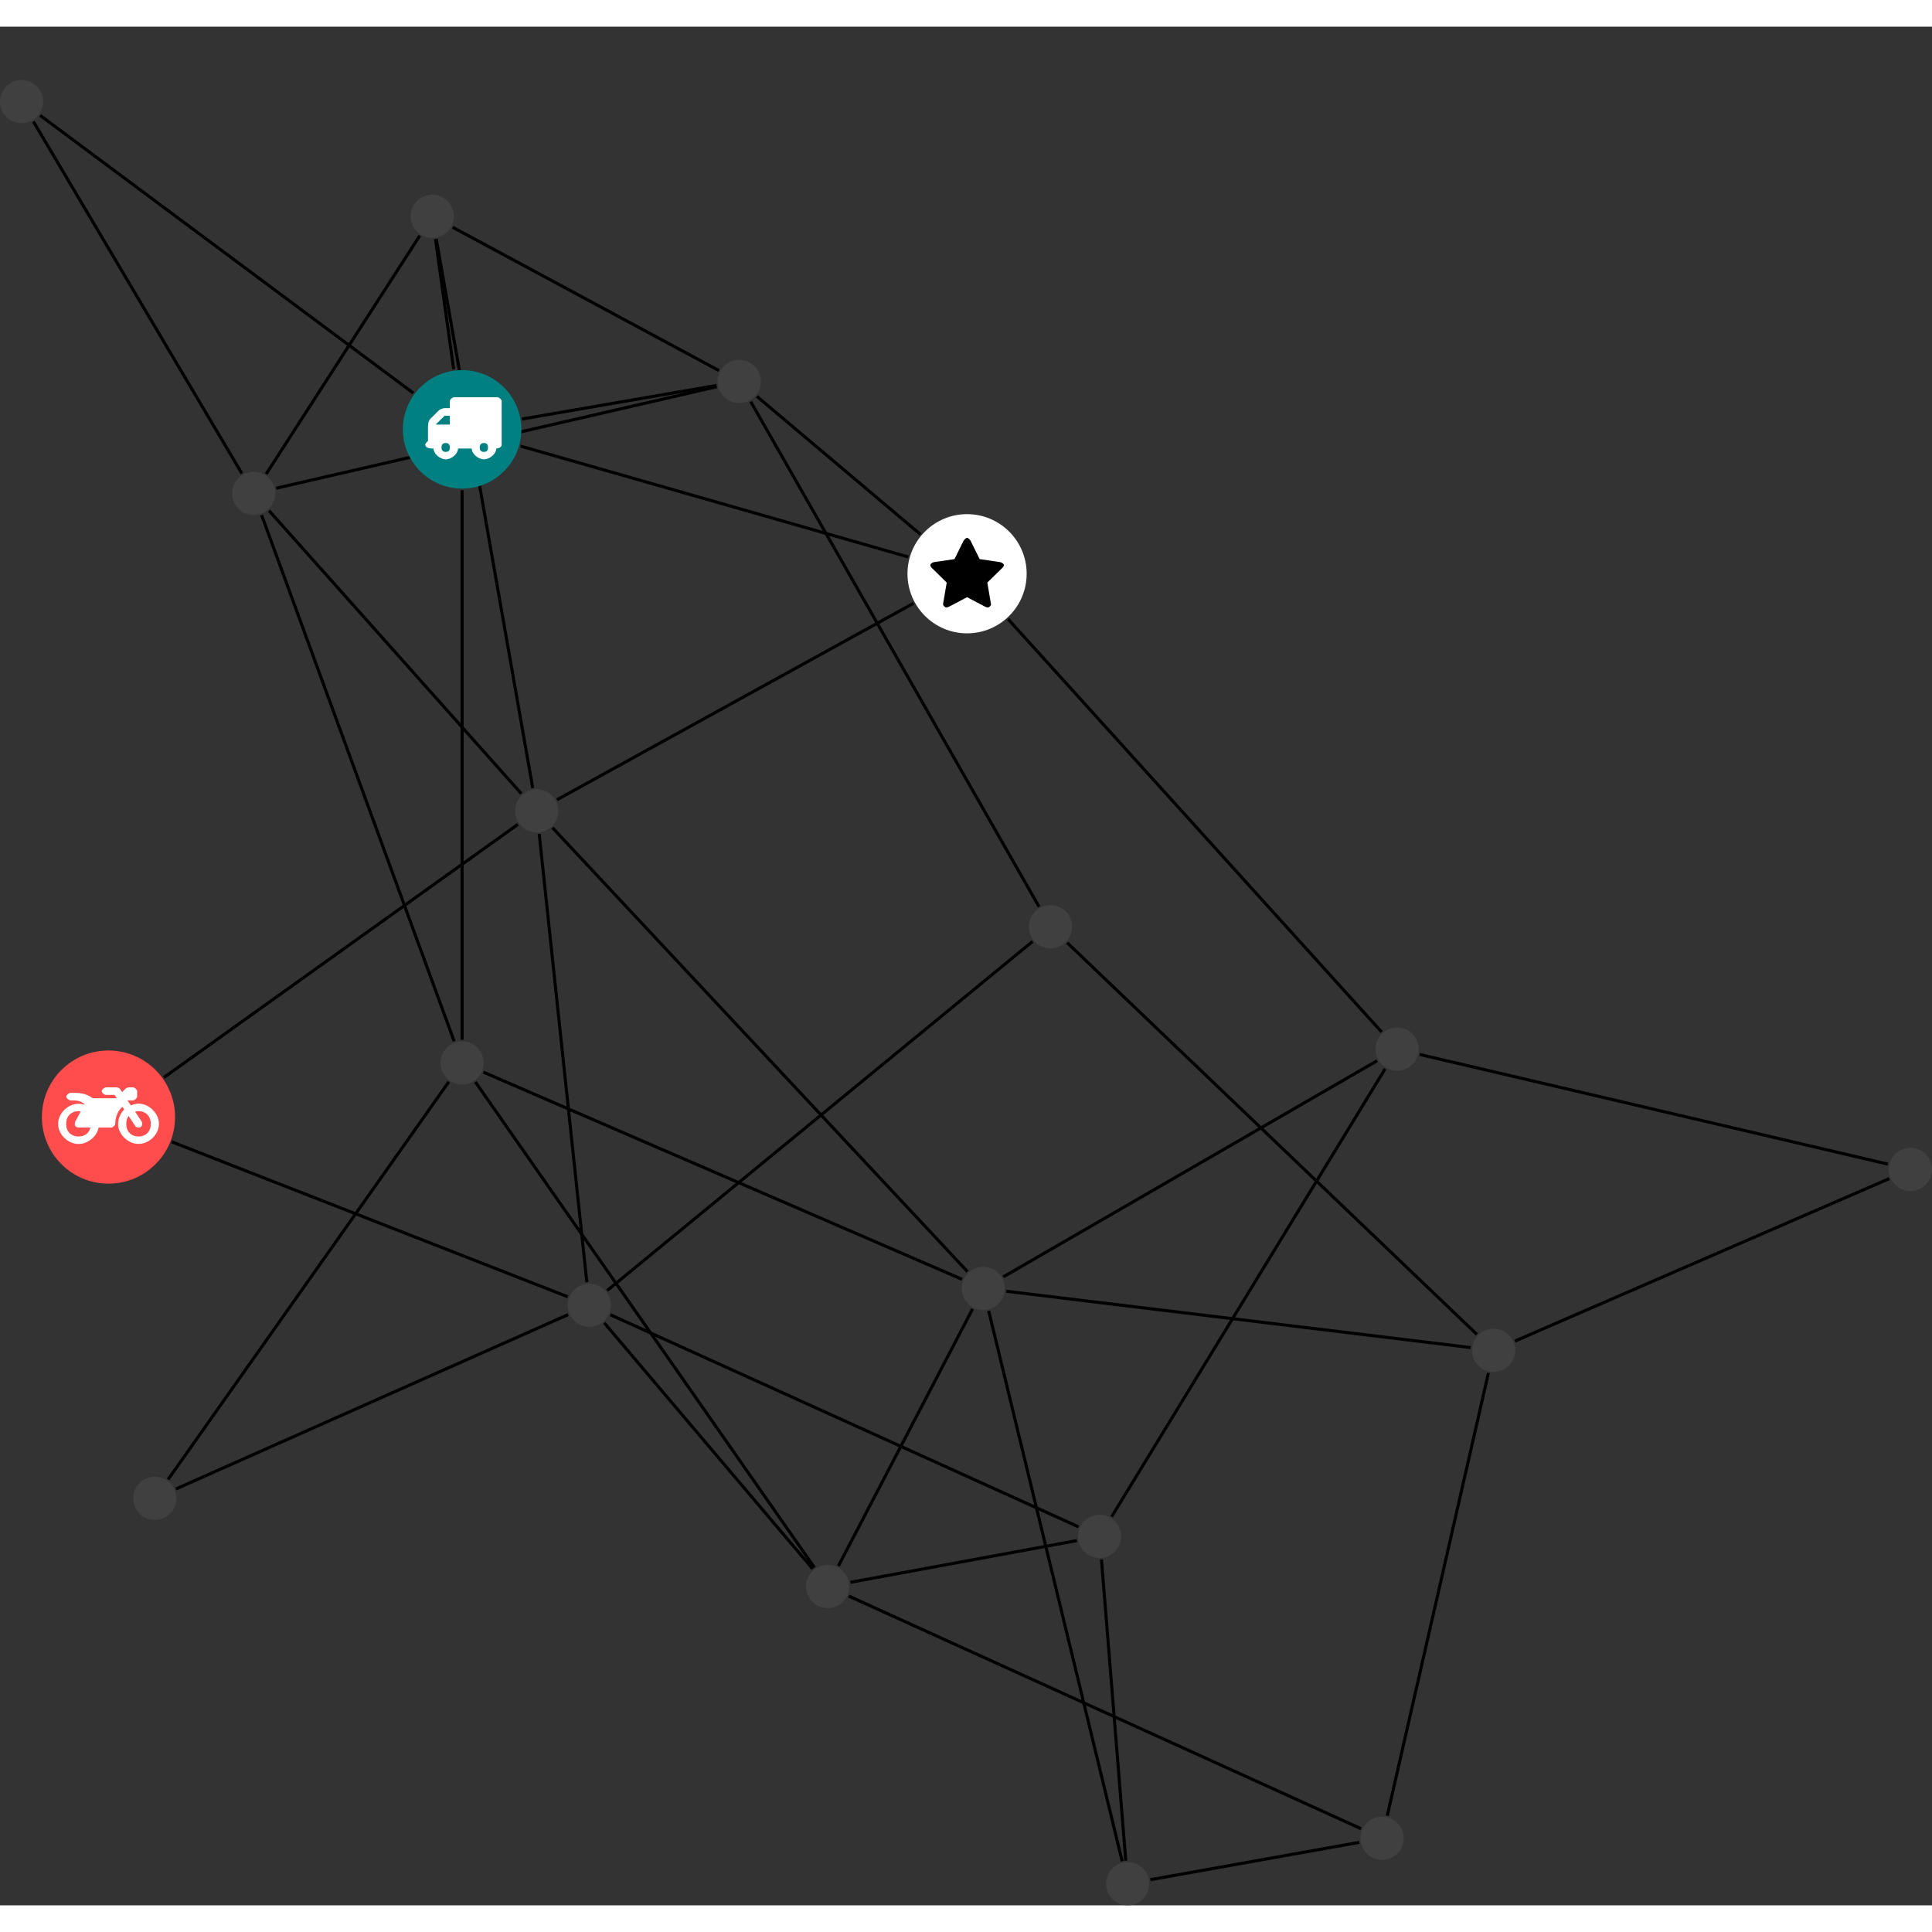 <?xml version="1.0" encoding="UTF-8"?>
<svg xmlns="http://www.w3.org/2000/svg" xmlns:xlink="http://www.w3.org/1999/xlink" width="252.061pt" height="252.061pt" viewBox="0.000 -6.961 252.061 245.101" version="1.1">
<rect x="0.000" y="-6.961" width="252.061" height="245.101" fill="#333333" stroke="none"/>
<defs>
<g>
<symbol overflow="visible" id="glyph0-0">
<path style="stroke:none;" d="M 1.422 -0.75 L 1.422 -7.922 L 3.562 -7.922 L 3.562 -0.891 L 1.422 -0.891 Z M 0.625 0 L 4.531 0 L 4.531 -8.812 L 0.438 -8.812 L 0.438 0 Z M 0.625 0 "/>
</symbol>
<symbol overflow="visible" id="glyph0-1">
<path style="stroke:none;" d="M 3.375 -0.844 C 3.375 -0.453 3.234 -0.266 2.844 -0.266 C 2.469 -0.266 2.297 -0.453 2.297 -0.844 C 2.297 -1.219 2.469 -1.422 2.844 -1.422 C 3.234 -1.422 3.375 -1.219 3.375 -0.844 Z M 1.594 -3.688 L 1.594 -3.859 C 1.594 -3.875 1.578 -3.875 1.594 -3.891 L 2.688 -4.969 C 2.703 -5 2.656 -4.984 2.688 -4.984 L 3.375 -4.984 L 3.375 -3.828 L 1.594 -3.828 Z M 8.359 -0.844 C 8.359 -0.453 8.219 -0.266 7.828 -0.266 C 7.453 -0.266 7.281 -0.453 7.281 -0.844 C 7.281 -1.219 7.453 -1.422 7.828 -1.422 C 8.219 -1.422 8.359 -1.219 8.359 -0.844 Z M 10.141 -6.891 C 10.141 -7.094 9.812 -7.391 9.609 -7.391 L 3.922 -7.391 C 3.719 -7.391 3.375 -7.094 3.375 -6.891 L 3.375 -5.969 L 2.672 -5.969 C 2.469 -5.969 2.078 -5.812 1.938 -5.672 L 0.844 -4.578 C 0.531 -4.266 0.531 -3.734 0.531 -3.328 L 0.531 -1.688 C 0.516 -1.688 0.172 -1.391 0.172 -1.203 C 0.172 -0.781 0.781 -0.703 1.062 -0.703 L 1.25 -0.703 C 1.25 -0.047 2.062 0.703 2.844 0.703 C 3.641 0.703 4.453 -0.047 4.453 -0.703 L 6.234 -0.703 C 6.234 -0.047 7.047 0.703 7.828 0.703 C 8.625 0.703 9.438 -0.047 9.438 -0.703 C 9.547 -0.703 10.141 -0.781 10.141 -1.203 Z M 10.141 -6.891 "/>
</symbol>
<symbol overflow="visible" id="glyph0-2">
<path style="stroke:none;" d="M 12.969 -2.906 C 12.844 -3.984 11.859 -5.016 10.781 -5.219 C 10.234 -5.328 9.703 -5.219 9.328 -5.031 L 8.875 -5.688 L 9.609 -5.688 C 9.812 -5.688 10.141 -5.984 10.141 -6.188 L 10.141 -6.891 C 10.141 -7.094 9.812 -7.391 9.609 -7.391 L 9.047 -7.391 C 8.969 -7.391 8.734 -7.312 8.656 -7.25 L 8.188 -6.766 L 7.891 -7.203 C 7.828 -7.281 7.594 -7.391 7.484 -7.391 L 6.078 -7.391 C 5.906 -7.391 5.547 -7.125 5.516 -6.953 C 5.484 -6.734 5.828 -6.406 6.047 -6.406 L 7.188 -6.406 L 7.484 -5.969 L 4.344 -5.969 C 4.141 -6.125 3.375 -6.672 2.141 -6.672 L 1.422 -6.672 C 1.219 -6.672 0.891 -6.375 0.891 -6.188 C 0.891 -5.984 1.219 -5.688 1.422 -5.688 L 1.781 -5.688 C 2.484 -5.688 2.906 -5.516 3.281 -5.188 L 3.25 -5.141 C 3.078 -5.188 2.797 -5.25 2.5 -5.25 C 1.109 -5.25 -0.172 -4 -0.172 -2.625 C -0.172 -1.25 1.109 0 2.5 0 C 3.75 0 4.953 -1.062 5.109 -2.141 L 6.766 -2.141 C 6.969 -2.141 7.281 -2.438 7.281 -2.625 C 7.281 -3.609 7.688 -4.391 8.219 -4.844 L 8.453 -4.5 C 7.969 -4.062 7.578 -3.203 7.672 -2.359 C 7.781 -1.172 8.969 -0.094 10.141 -0.016 C 11.703 0.094 13.156 -1.344 12.969 -2.906 Z M 2.5 -0.984 C 1.516 -0.984 0.875 -1.641 0.875 -2.625 C 0.875 -3.594 1.516 -4.281 2.5 -4.281 C 2.672 -4.281 2.844 -4.234 2.781 -4.25 L 2.047 -2.891 C 2 -2.781 2 -2.469 2.047 -2.359 C 2.125 -2.25 2.375 -2.141 2.5 -2.141 L 4.031 -2.141 C 3.891 -1.453 3.344 -0.984 2.5 -0.984 Z M 10.328 -0.984 C 9.344 -0.984 8.719 -1.641 8.719 -2.625 C 8.719 -3.109 8.859 -3.469 9.031 -3.641 L 9.906 -2.328 C 9.969 -2.219 10.203 -2.141 10.328 -2.141 C 10.391 -2.141 10.594 -2.188 10.641 -2.234 C 10.812 -2.344 10.844 -2.75 10.734 -2.922 L 9.875 -4.219 C 9.859 -4.219 10.094 -4.281 10.328 -4.281 C 11.297 -4.281 11.922 -3.594 11.922 -2.625 C 11.922 -1.641 11.297 -0.984 10.328 -0.984 Z M 10.328 -0.984 "/>
</symbol>
<symbol overflow="visible" id="glyph0-3">
<path style="stroke:none;" d="M 9.438 -5.078 C 9.438 -5.25 9.078 -5.453 8.938 -5.469 L 6.266 -5.859 L 5.078 -8.266 C 5.031 -8.375 4.75 -8.641 4.625 -8.641 C 4.5 -8.641 4.234 -8.375 4.172 -8.266 L 2.984 -5.859 L 0.312 -5.469 C 0.172 -5.453 -0.172 -5.25 -0.172 -5.078 C -0.172 -4.969 -0.062 -4.781 0.016 -4.719 L 1.969 -2.797 L 1.5 -0.062 C 1.5 -0.016 1.5 0.016 1.5 0.047 C 1.5 0.203 1.75 0.453 1.906 0.453 C 1.984 0.453 2.188 0.406 2.25 0.359 L 4.625 -0.891 L 7 0.359 C 7.062 0.406 7.266 0.453 7.344 0.453 C 7.5 0.453 7.75 0.203 7.75 0.047 C 7.75 0.016 7.75 -0.016 7.734 -0.062 L 7.266 -2.797 L 9.234 -4.719 C 9.297 -4.781 9.438 -4.969 9.438 -5.078 Z M 9.438 -5.078 "/>
</symbol>
</g>
<clipPath id="clip1">
  <path d="M 144 224 L 183 224 L 183 238.141 L 144 238.141 Z M 144 224 "/>
</clipPath>
<clipPath id="clip2">
  <path d="M 123 154 L 153 154 L 153 238.141 L 123 238.141 Z M 123 154 "/>
</clipPath>
<clipPath id="clip3">
  <path d="M 191 137 L 252.062 137 L 252.062 171 L 191 171 Z M 191 137 "/>
</clipPath>
<clipPath id="clip4">
  <path d="M 144 232 L 150 232 L 150 238.141 L 144 238.141 Z M 144 232 "/>
</clipPath>
<clipPath id="clip5">
  <path d="M 246 139 L 252.062 139 L 252.062 145 L 246 145 Z M 246 139 "/>
</clipPath>
</defs>
<g id="surface1">
<path style="fill:none;stroke-width:0.399;stroke-linecap:butt;stroke-linejoin:miter;stroke:rgb(0%,0%,0%);stroke-opacity:1;stroke-miterlimit:10;" d="M 0 -7.927 L 0 -79.642 " transform="matrix(1,0,0,-1,60.289,45.577)"/>
<path style="fill:none;stroke-width:0.399;stroke-linecap:butt;stroke-linejoin:miter;stroke:rgb(0%,0%,0%);stroke-opacity:1;stroke-miterlimit:10;" d="M 7.813 1.35 L 33.184 5.729 " transform="matrix(1,0,0,-1,60.289,45.577)"/>
<path style="fill:none;stroke-width:0.399;stroke-linecap:butt;stroke-linejoin:miter;stroke:rgb(0%,0%,0%);stroke-opacity:1;stroke-miterlimit:10;" d="M 7.625 -2.181 L 58.211 -16.646 " transform="matrix(1,0,0,-1,60.289,45.577)"/>
<path style="fill:none;stroke-width:0.399;stroke-linecap:butt;stroke-linejoin:miter;stroke:rgb(0%,0%,0%);stroke-opacity:1;stroke-miterlimit:10;" d="M -6.359 4.733 L -55.051 40.96 " transform="matrix(1,0,0,-1,60.289,45.577)"/>
<path style="fill:none;stroke-width:0.399;stroke-linecap:butt;stroke-linejoin:miter;stroke:rgb(0%,0%,0%);stroke-opacity:1;stroke-miterlimit:10;" d="M -1.098 7.85 L -3.473 24.811 " transform="matrix(1,0,0,-1,60.289,45.577)"/>
<path style="fill:none;stroke-width:0.399;stroke-linecap:butt;stroke-linejoin:miter;stroke:rgb(0%,0%,0%);stroke-opacity:1;stroke-miterlimit:10;" d="M 45.969 -148.497 L 1.727 -85.134 " transform="matrix(1,0,0,-1,60.289,45.577)"/>
<path style="fill:none;stroke-width:0.399;stroke-linecap:butt;stroke-linejoin:miter;stroke:rgb(0%,0%,0%);stroke-opacity:1;stroke-miterlimit:10;" d="M 45.742 -148.669 L 18.547 -116.571 " transform="matrix(1,0,0,-1,60.289,45.577)"/>
<path style="fill:none;stroke-width:0.399;stroke-linecap:butt;stroke-linejoin:miter;stroke:rgb(0%,0%,0%);stroke-opacity:1;stroke-miterlimit:10;" d="M 50.664 -150.423 L 80.203 -144.978 " transform="matrix(1,0,0,-1,60.289,45.577)"/>
<path style="fill:none;stroke-width:0.399;stroke-linecap:butt;stroke-linejoin:miter;stroke:rgb(0%,0%,0%);stroke-opacity:1;stroke-miterlimit:10;" d="M 50.441 -152.216 L 117.281 -182.568 " transform="matrix(1,0,0,-1,60.289,45.577)"/>
<path style="fill:none;stroke-width:0.399;stroke-linecap:butt;stroke-linejoin:miter;stroke:rgb(0%,0%,0%);stroke-opacity:1;stroke-miterlimit:10;" d="M 49.09 -148.294 L 66.594 -114.759 " transform="matrix(1,0,0,-1,60.289,45.577)"/>
<path style="fill:none;stroke-width:0.399;stroke-linecap:butt;stroke-linejoin:miter;stroke:rgb(0%,0%,0%);stroke-opacity:1;stroke-miterlimit:10;" d="M 7.285 -51.532 L -38.906 -84.556 " transform="matrix(1,0,0,-1,60.289,45.577)"/>
<path style="fill:none;stroke-width:0.399;stroke-linecap:butt;stroke-linejoin:miter;stroke:rgb(0%,0%,0%);stroke-opacity:1;stroke-miterlimit:10;" d="M 12.383 -48.321 L 58.895 -22.689 " transform="matrix(1,0,0,-1,60.289,45.577)"/>
<path style="fill:none;stroke-width:0.399;stroke-linecap:butt;stroke-linejoin:miter;stroke:rgb(0%,0%,0%);stroke-opacity:1;stroke-miterlimit:10;" d="M 10.059 -52.778 L 16.273 -111.267 " transform="matrix(1,0,0,-1,60.289,45.577)"/>
<path style="fill:none;stroke-width:0.399;stroke-linecap:butt;stroke-linejoin:miter;stroke:rgb(0%,0%,0%);stroke-opacity:1;stroke-miterlimit:10;" d="M 7.731 -47.528 L -25.187 -10.607 " transform="matrix(1,0,0,-1,60.289,45.577)"/>
<path style="fill:none;stroke-width:0.399;stroke-linecap:butt;stroke-linejoin:miter;stroke:rgb(0%,0%,0%);stroke-opacity:1;stroke-miterlimit:10;" d="M 9.219 -46.806 L -3.367 24.827 " transform="matrix(1,0,0,-1,60.289,45.577)"/>
<path style="fill:none;stroke-width:0.399;stroke-linecap:butt;stroke-linejoin:miter;stroke:rgb(0%,0%,0%);stroke-opacity:1;stroke-miterlimit:10;" d="M 11.801 -51.982 L 65.93 -109.88 " transform="matrix(1,0,0,-1,60.289,45.577)"/>
<path style="fill:none;stroke-width:0.399;stroke-linecap:butt;stroke-linejoin:miter;stroke:rgb(0%,0%,0%);stroke-opacity:1;stroke-miterlimit:10;" d="M -37.859 -92.962 L 13.785 -113.169 " transform="matrix(1,0,0,-1,60.289,45.577)"/>
<path style="fill:none;stroke-width:0.399;stroke-linecap:butt;stroke-linejoin:miter;stroke:rgb(0%,0%,0%);stroke-opacity:1;stroke-miterlimit:10;" d="M 86.586 -186.739 L 83.414 -147.439 " transform="matrix(1,0,0,-1,60.289,45.577)"/>
<g clip-path="url(#clip1)" clip-rule="nonzero">
<path style="fill:none;stroke-width:0.399;stroke-linecap:butt;stroke-linejoin:miter;stroke:rgb(0%,0%,0%);stroke-opacity:1;stroke-miterlimit:10;" d="M 89.801 -189.216 L 117.059 -184.345 " transform="matrix(1,0,0,-1,60.289,45.577)"/>
</g>
<g clip-path="url(#clip2)" clip-rule="nonzero">
<path style="fill:none;stroke-width:0.399;stroke-linecap:butt;stroke-linejoin:miter;stroke:rgb(0%,0%,0%);stroke-opacity:1;stroke-miterlimit:10;" d="M 86.117 -186.814 L 68.703 -115.017 " transform="matrix(1,0,0,-1,60.289,45.577)"/>
</g>
<path style="fill:none;stroke-width:0.399;stroke-linecap:butt;stroke-linejoin:miter;stroke:rgb(0%,0%,0%);stroke-opacity:1;stroke-miterlimit:10;" d="M -1.039 -79.825 L -26.156 -11.189 " transform="matrix(1,0,0,-1,60.289,45.577)"/>
<path style="fill:none;stroke-width:0.399;stroke-linecap:butt;stroke-linejoin:miter;stroke:rgb(0%,0%,0%);stroke-opacity:1;stroke-miterlimit:10;" d="M -1.738 -85.122 L -38.355 -136.997 " transform="matrix(1,0,0,-1,60.289,45.577)"/>
<path style="fill:none;stroke-width:0.399;stroke-linecap:butt;stroke-linejoin:miter;stroke:rgb(0%,0%,0%);stroke-opacity:1;stroke-miterlimit:10;" d="M 2.77 -83.857 L 65.223 -110.888 " transform="matrix(1,0,0,-1,60.289,45.577)"/>
<path style="fill:none;stroke-width:0.399;stroke-linecap:butt;stroke-linejoin:miter;stroke:rgb(0%,0%,0%);stroke-opacity:1;stroke-miterlimit:10;" d="M 38.465 4.3 L 59.785 -13.693 " transform="matrix(1,0,0,-1,60.289,45.577)"/>
<path style="fill:none;stroke-width:0.399;stroke-linecap:butt;stroke-linejoin:miter;stroke:rgb(0%,0%,0%);stroke-opacity:1;stroke-miterlimit:10;" d="M 33.215 5.565 L -24.254 -7.677 " transform="matrix(1,0,0,-1,60.289,45.577)"/>
<path style="fill:none;stroke-width:0.399;stroke-linecap:butt;stroke-linejoin:miter;stroke:rgb(0%,0%,0%);stroke-opacity:1;stroke-miterlimit:10;" d="M 37.652 3.624 L 75.266 -62.271 " transform="matrix(1,0,0,-1,60.289,45.577)"/>
<path style="fill:none;stroke-width:0.399;stroke-linecap:butt;stroke-linejoin:miter;stroke:rgb(0%,0%,0%);stroke-opacity:1;stroke-miterlimit:10;" d="M 33.5 7.675 L -1.234 26.37 " transform="matrix(1,0,0,-1,60.289,45.577)"/>
<path style="fill:none;stroke-width:0.399;stroke-linecap:butt;stroke-linejoin:miter;stroke:rgb(0%,0%,0%);stroke-opacity:1;stroke-miterlimit:10;" d="M 71.231 -24.751 L 119.969 -78.626 " transform="matrix(1,0,0,-1,60.289,45.577)"/>
<path style="fill:none;stroke-width:0.399;stroke-linecap:butt;stroke-linejoin:miter;stroke:rgb(0%,0%,0%);stroke-opacity:1;stroke-miterlimit:10;" d="M 19.344 -115.513 L 80.422 -143.185 " transform="matrix(1,0,0,-1,60.289,45.577)"/>
<path style="fill:none;stroke-width:0.399;stroke-linecap:butt;stroke-linejoin:miter;stroke:rgb(0%,0%,0%);stroke-opacity:1;stroke-miterlimit:10;" d="M 13.836 -115.493 L -37.336 -138.239 " transform="matrix(1,0,0,-1,60.289,45.577)"/>
<path style="fill:none;stroke-width:0.399;stroke-linecap:butt;stroke-linejoin:miter;stroke:rgb(0%,0%,0%);stroke-opacity:1;stroke-miterlimit:10;" d="M 18.926 -112.353 L 74.426 -66.806 " transform="matrix(1,0,0,-1,60.289,45.577)"/>
<path style="fill:none;stroke-width:0.399;stroke-linecap:butt;stroke-linejoin:miter;stroke:rgb(0%,0%,0%);stroke-opacity:1;stroke-miterlimit:10;" d="M -28.73 -5.759 L -55.934 40.163 " transform="matrix(1,0,0,-1,60.289,45.577)"/>
<path style="fill:none;stroke-width:0.399;stroke-linecap:butt;stroke-linejoin:miter;stroke:rgb(0%,0%,0%);stroke-opacity:1;stroke-miterlimit:10;" d="M -25.559 -5.818 L -5.527 25.265 " transform="matrix(1,0,0,-1,60.289,45.577)"/>
<path style="fill:none;stroke-width:0.399;stroke-linecap:butt;stroke-linejoin:miter;stroke:rgb(0%,0%,0%);stroke-opacity:1;stroke-miterlimit:10;" d="M 133.902 -123.099 L 120.703 -180.872 " transform="matrix(1,0,0,-1,60.289,45.577)"/>
<path style="fill:none;stroke-width:0.399;stroke-linecap:butt;stroke-linejoin:miter;stroke:rgb(0%,0%,0%);stroke-opacity:1;stroke-miterlimit:10;" d="M 132.391 -118.071 L 78.941 -66.974 " transform="matrix(1,0,0,-1,60.289,45.577)"/>
<g clip-path="url(#clip3)" clip-rule="nonzero">
<path style="fill:none;stroke-width:0.399;stroke-linecap:butt;stroke-linejoin:miter;stroke:rgb(0%,0%,0%);stroke-opacity:1;stroke-miterlimit:10;" d="M 137.344 -118.954 L 186.188 -97.755 " transform="matrix(1,0,0,-1,60.289,45.577)"/>
</g>
<path style="fill:none;stroke-width:0.399;stroke-linecap:butt;stroke-linejoin:miter;stroke:rgb(0%,0%,0%);stroke-opacity:1;stroke-miterlimit:10;" d="M 131.578 -119.794 L 70.984 -112.446 " transform="matrix(1,0,0,-1,60.289,45.577)"/>
<path style="fill:none;stroke-width:0.399;stroke-linecap:butt;stroke-linejoin:miter;stroke:rgb(0%,0%,0%);stroke-opacity:1;stroke-miterlimit:10;" d="M 84.746 -141.853 L 120.418 -83.439 " transform="matrix(1,0,0,-1,60.289,45.577)"/>
<path style="fill:none;stroke-width:0.399;stroke-linecap:butt;stroke-linejoin:miter;stroke:rgb(0%,0%,0%);stroke-opacity:1;stroke-miterlimit:10;" d="M 124.93 -81.552 L 186.02 -95.864 " transform="matrix(1,0,0,-1,60.289,45.577)"/>
<path style="fill:none;stroke-width:0.399;stroke-linecap:butt;stroke-linejoin:miter;stroke:rgb(0%,0%,0%);stroke-opacity:1;stroke-miterlimit:10;" d="M 119.379 -82.372 L 70.602 -110.575 " transform="matrix(1,0,0,-1,60.289,45.577)"/>
<path style=" stroke:none;fill-rule:nonzero;fill:rgb(0%,50%,50%);fill-opacity:1;" d="M 68.02 45.578 C 68.02 41.309 64.559 37.848 60.289 37.848 C 56.02 37.848 52.559 41.309 52.559 45.578 C 52.559 49.844 56.02 53.305 60.289 53.305 C 64.559 53.305 68.02 49.844 68.02 45.578 Z M 68.02 45.578 "/>
<g style="fill:rgb(100%,100%,100%);fill-opacity:1;">
  <use xlink:href="#glyph0-1" x="55.308" y="48.78"/>
</g>
<path style=" stroke:none;fill-rule:nonzero;fill:rgb(25%,25%,25%);fill-opacity:1;" d="M 110.801 196.547 C 110.801 194.988 109.539 193.727 107.984 193.727 C 106.426 193.727 105.164 194.988 105.164 196.547 C 105.164 198.102 106.426 199.363 107.984 199.363 C 109.539 199.363 110.801 198.102 110.801 196.547 Z M 110.801 196.547 "/>
<path style=" stroke:none;fill-rule:nonzero;fill:rgb(25%,25%,25%);fill-opacity:1;" d="M 72.848 95.355 C 72.848 93.801 71.586 92.539 70.027 92.539 C 68.473 92.539 67.211 93.801 67.211 95.355 C 67.211 96.914 68.473 98.176 70.027 98.176 C 71.586 98.176 72.848 96.914 72.848 95.355 Z M 72.848 95.355 "/>
<path style=" stroke:none;fill-rule:nonzero;fill:rgb(100%,29.999%,29.999%);fill-opacity:1;" d="M 22.84 135.301 C 22.84 130.504 18.949 126.613 14.152 126.613 C 9.355 126.613 5.465 130.504 5.465 135.301 C 5.465 140.098 9.355 143.988 14.152 143.988 C 18.949 143.988 22.84 140.098 22.84 135.301 Z M 22.84 135.301 "/>
<g style="fill:rgb(100%,100%,100%);fill-opacity:1;">
  <use xlink:href="#glyph0-2" x="7.752" y="138.812"/>
</g>
<g clip-path="url(#clip4)" clip-rule="nonzero">
<path style=" stroke:none;fill-rule:nonzero;fill:rgb(25%,25%,25%);fill-opacity:1;" d="M 149.938 235.32 C 149.938 233.766 148.676 232.504 147.117 232.504 C 145.562 232.504 144.301 233.766 144.301 235.32 C 144.301 236.879 145.562 238.141 147.117 238.141 C 148.676 238.141 149.938 236.879 149.938 235.32 Z M 149.938 235.32 "/>
</g>
<path style=" stroke:none;fill-rule:nonzero;fill:rgb(25%,25%,25%);fill-opacity:1;" d="M 63.105 128.234 C 63.105 126.68 61.844 125.418 60.289 125.418 C 58.734 125.418 57.473 126.68 57.473 128.234 C 57.473 129.793 58.734 131.055 60.289 131.055 C 61.844 131.055 63.105 129.793 63.105 128.234 Z M 63.105 128.234 "/>
<path style=" stroke:none;fill-rule:nonzero;fill:rgb(25%,25%,25%);fill-opacity:1;" d="M 99.266 39.332 C 99.266 37.777 98.004 36.516 96.445 36.516 C 94.891 36.516 93.629 37.777 93.629 39.332 C 93.629 40.891 94.891 42.152 96.445 42.152 C 98.004 42.152 99.266 40.891 99.266 39.332 Z M 99.266 39.332 "/>
<path style=" stroke:none;fill-rule:nonzero;fill:rgb(100%,100%,100%);fill-opacity:1;" d="M 133.945 64.414 C 133.945 60.121 130.461 56.637 126.168 56.637 C 121.875 56.637 118.395 60.121 118.395 64.414 C 118.395 68.707 121.875 72.188 126.168 72.188 C 130.461 72.188 133.945 68.707 133.945 64.414 Z M 133.945 64.414 "/>
<g style="fill:rgb(0%,0%,0%);fill-opacity:1;">
  <use xlink:href="#glyph0-3" x="121.545" y="68.364"/>
</g>
<path style=" stroke:none;fill-rule:nonzero;fill:rgb(25%,25%,25%);fill-opacity:1;" d="M 79.699 159.844 C 79.699 158.285 78.438 157.023 76.883 157.023 C 75.328 157.023 74.066 158.285 74.066 159.844 C 74.066 161.398 75.328 162.66 76.883 162.66 C 78.438 162.66 79.699 161.398 79.699 159.844 Z M 79.699 159.844 "/>
<path style=" stroke:none;fill-rule:nonzero;fill:rgb(25%,25%,25%);fill-opacity:1;" d="M 35.914 53.93 C 35.914 52.375 34.652 51.113 33.094 51.113 C 31.539 51.113 30.277 52.375 30.277 53.93 C 30.277 55.488 31.539 56.75 33.094 56.75 C 34.652 56.75 35.914 55.488 35.914 53.93 Z M 35.914 53.93 "/>
<path style=" stroke:none;fill-rule:nonzero;fill:rgb(25%,25%,25%);fill-opacity:1;" d="M 197.68 165.734 C 197.68 164.176 196.418 162.914 194.859 162.914 C 193.305 162.914 192.043 164.176 192.043 165.734 C 192.043 167.289 193.305 168.551 194.859 168.551 C 196.418 168.551 197.68 167.289 197.68 165.734 Z M 197.68 165.734 "/>
<path style=" stroke:none;fill-rule:nonzero;fill:rgb(25%,25%,25%);fill-opacity:1;" d="M 146.277 190.004 C 146.277 188.449 145.016 187.188 143.461 187.188 C 141.902 187.188 140.641 188.449 140.641 190.004 C 140.641 191.562 141.902 192.824 143.461 192.824 C 145.016 192.824 146.277 191.562 146.277 190.004 Z M 146.277 190.004 "/>
<path style=" stroke:none;fill-rule:nonzero;fill:rgb(25%,25%,25%);fill-opacity:1;" d="M 5.637 2.816 C 5.637 1.262 4.375 0 2.816 0 C 1.262 0 0 1.262 0 2.816 C 0 4.375 1.262 5.637 2.816 5.637 C 4.375 5.637 5.637 4.375 5.637 2.816 Z M 5.637 2.816 "/>
<path style=" stroke:none;fill-rule:nonzero;fill:rgb(25%,25%,25%);fill-opacity:1;" d="M 183.137 229.387 C 183.137 227.832 181.875 226.57 180.316 226.57 C 178.762 226.57 177.5 227.832 177.5 229.387 C 177.5 230.945 178.762 232.207 180.316 232.207 C 181.875 232.207 183.137 230.945 183.137 229.387 Z M 183.137 229.387 "/>
<path style=" stroke:none;fill-rule:nonzero;fill:rgb(25%,25%,25%);fill-opacity:1;" d="M 23.012 185.039 C 23.012 183.484 21.75 182.223 20.195 182.223 C 18.637 182.223 17.375 183.484 17.375 185.039 C 17.375 186.594 18.637 187.855 20.195 187.855 C 21.75 187.855 23.012 186.594 23.012 185.039 Z M 23.012 185.039 "/>
<path style=" stroke:none;fill-rule:nonzero;fill:rgb(25%,25%,25%);fill-opacity:1;" d="M 185.098 126.438 C 185.098 124.883 183.836 123.621 182.281 123.621 C 180.723 123.621 179.461 124.883 179.461 126.438 C 179.461 127.996 180.723 129.258 182.281 129.258 C 183.836 129.258 185.098 127.996 185.098 126.438 Z M 185.098 126.438 "/>
<path style=" stroke:none;fill-rule:nonzero;fill:rgb(25%,25%,25%);fill-opacity:1;" d="M 139.867 110.469 C 139.867 108.91 138.605 107.648 137.047 107.648 C 135.492 107.648 134.23 108.91 134.23 110.469 C 134.23 112.023 135.492 113.285 137.047 113.285 C 138.605 113.285 139.867 112.023 139.867 110.469 Z M 139.867 110.469 "/>
<g clip-path="url(#clip5)" clip-rule="nonzero">
<path style=" stroke:none;fill-rule:nonzero;fill:rgb(25%,25%,25%);fill-opacity:1;" d="M 252.059 142.129 C 252.059 140.57 250.797 139.309 249.242 139.309 C 247.688 139.309 246.426 140.57 246.426 142.129 C 246.426 143.684 247.688 144.945 249.242 144.945 C 250.797 144.945 252.059 143.684 252.059 142.129 Z M 252.059 142.129 "/>
</g>
<path style=" stroke:none;fill-rule:nonzero;fill:rgb(25%,25%,25%);fill-opacity:1;" d="M 59.215 17.777 C 59.215 16.223 57.953 14.961 56.398 14.961 C 54.84 14.961 53.578 16.223 53.578 17.777 C 53.578 19.336 54.84 20.598 56.398 20.598 C 57.953 20.598 59.215 19.336 59.215 17.777 Z M 59.215 17.777 "/>
<path style=" stroke:none;fill-rule:nonzero;fill:rgb(25%,25%,25%);fill-opacity:1;" d="M 131.098 157.66 C 131.098 156.105 129.836 154.844 128.277 154.844 C 126.723 154.844 125.461 156.105 125.461 157.66 C 125.461 159.219 126.723 160.48 128.277 160.48 C 129.836 160.48 131.098 159.219 131.098 157.66 Z M 131.098 157.66 "/>
</g>
</svg>
